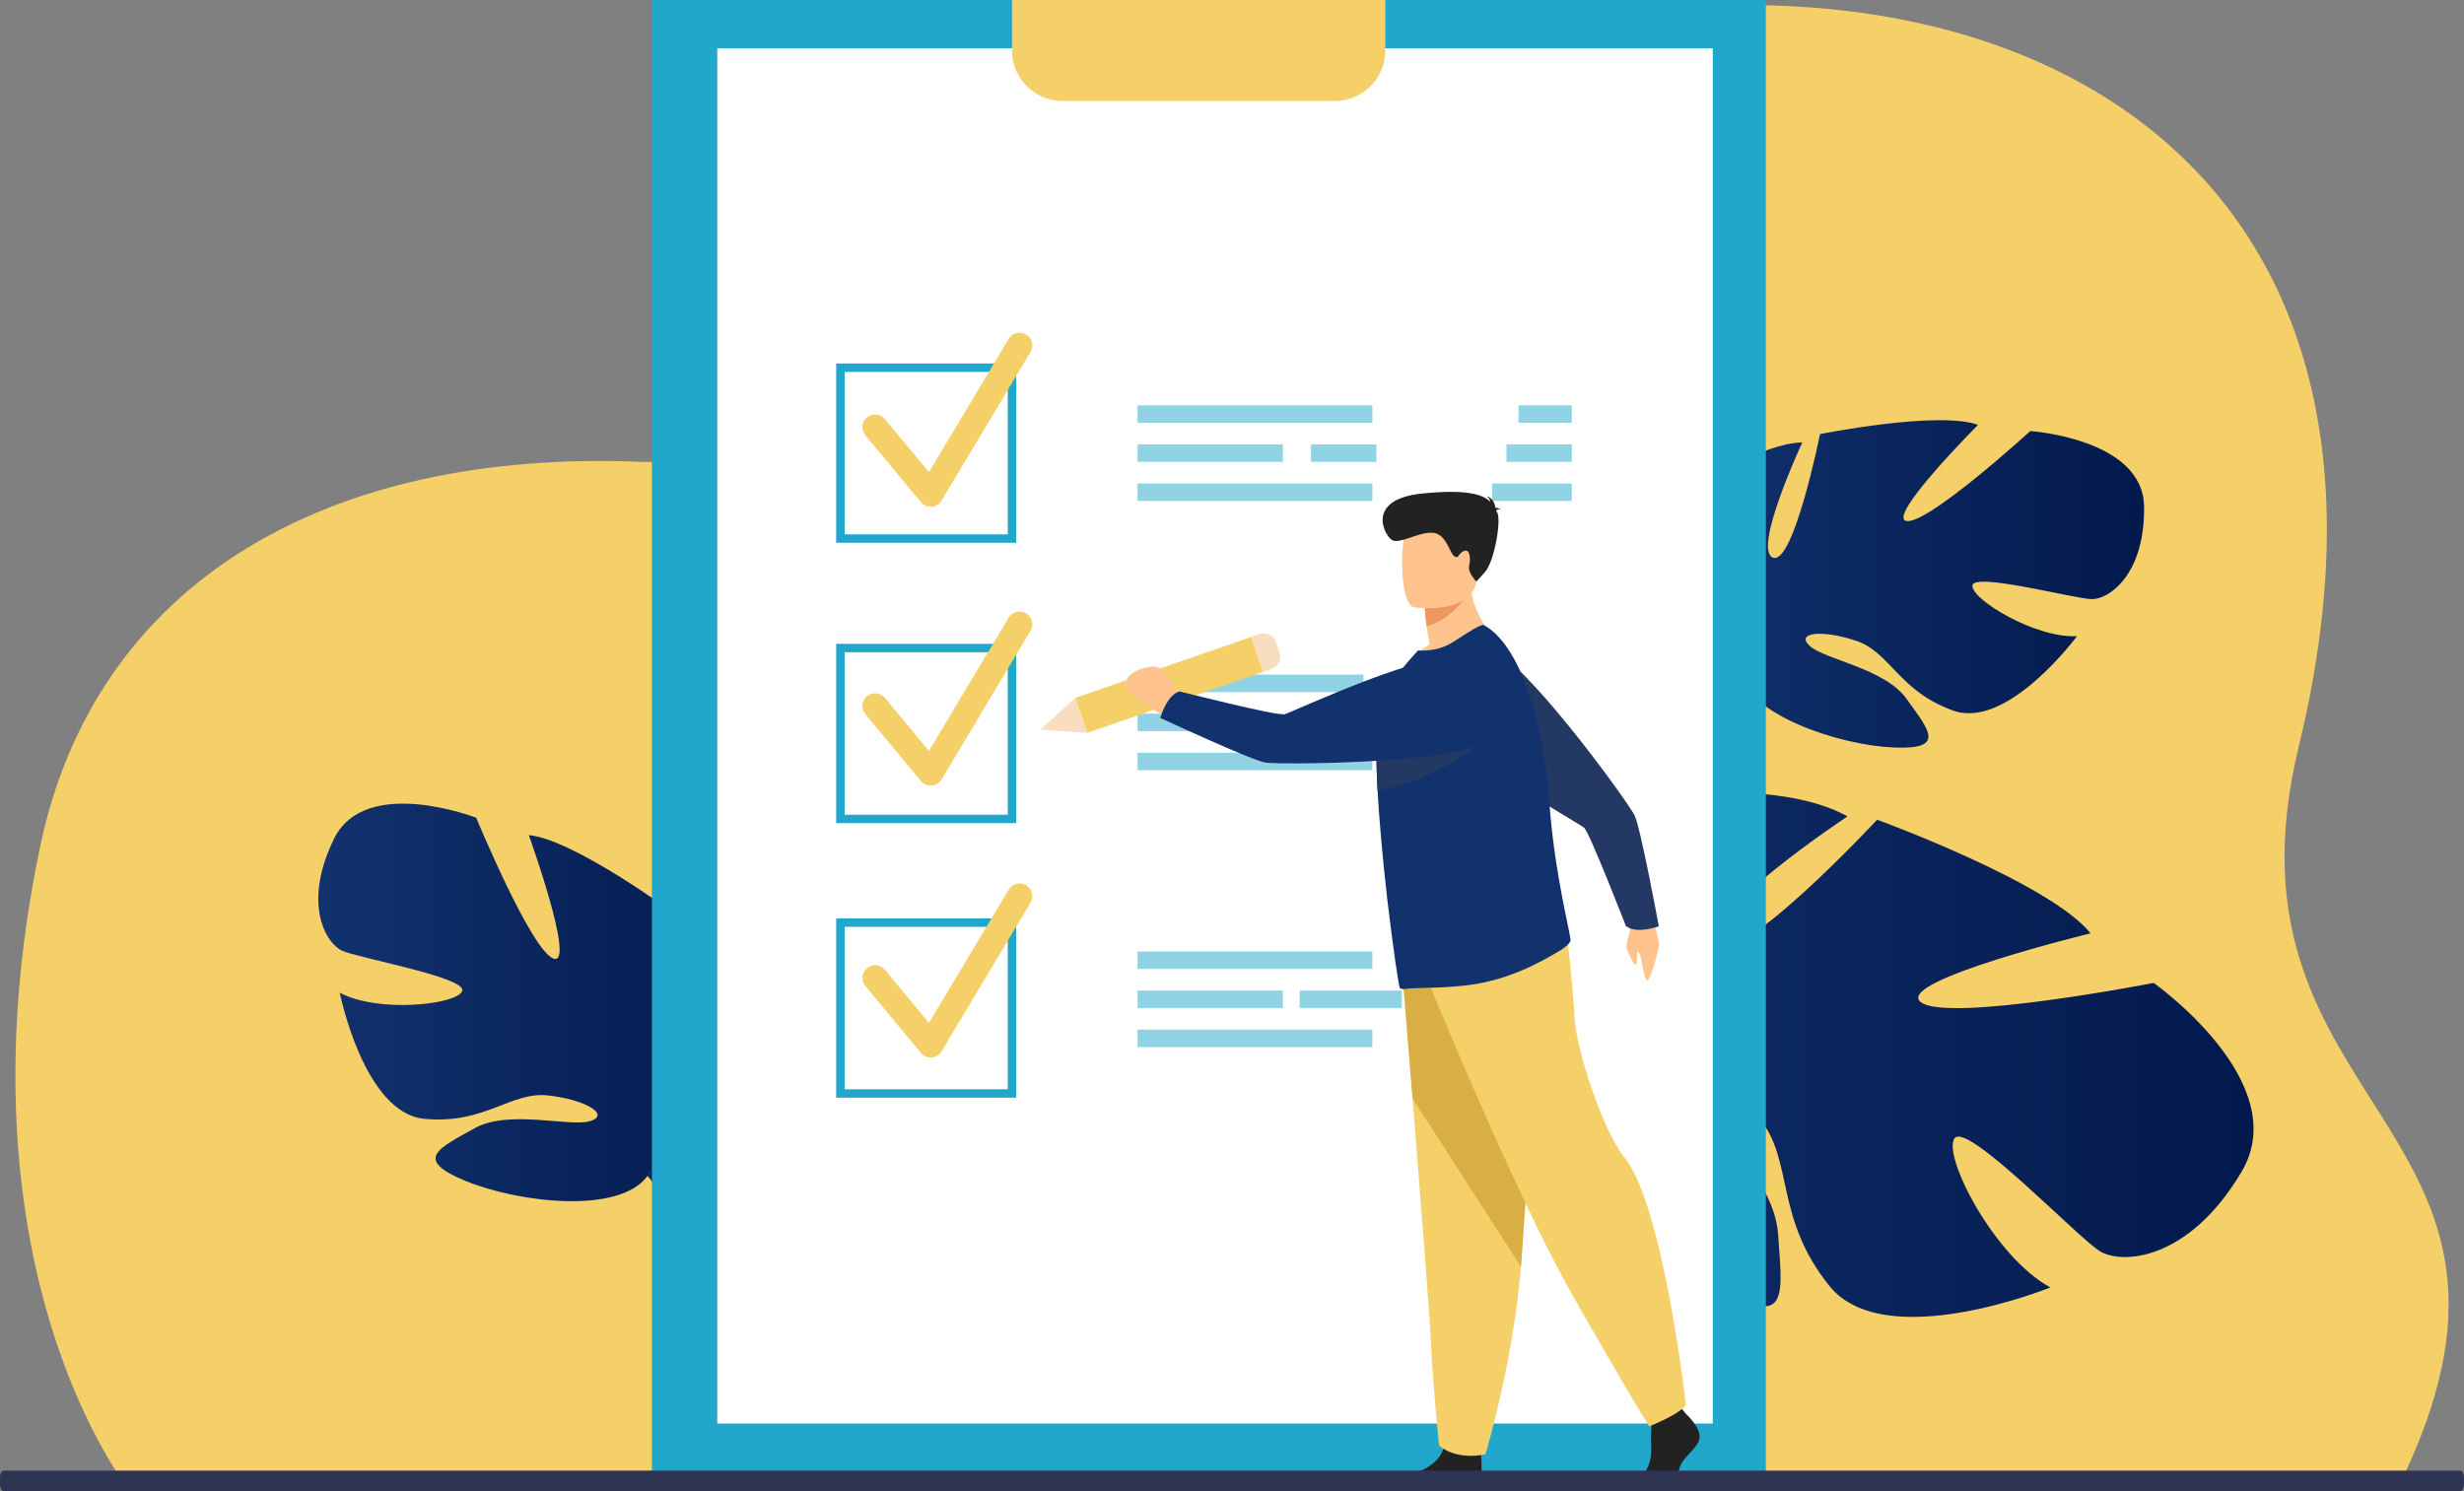 <svg width="570" height="345" viewBox="0 0 570 345" fill="none" xmlns="http://www.w3.org/2000/svg">
<rect x="0" y="0" width="570" height="345" fill="#808080" stroke="none"/>
<g clip-path="url(#clip0_1951_17125)">
<path d="M30.068 345C30.068 345 -11.159 294.23 9.22 196.169C22.035 134.491 75.874 103.933 148.046 106.85C172.855 107.853 213.22 77.968 271.217 41.256C395.277 -37.268 574.726 -3.918 531.778 172.711C510.993 258.188 597.153 259.557 554.332 345H30.068Z" fill="#F5CF68"/>
</g>
<g clip-path="url(#clip1_1951_17125)">
<path d="M495.988 117.181C495.748 101.452 469.67 99.73 469.67 99.73C469.67 99.73 446.181 121.185 441.104 120.549C436.028 119.913 457.591 98.294 457.591 98.294C448.296 94.956 421.028 100.437 421.028 100.437C421.028 100.437 414.891 130.868 410.128 129.006C405.366 127.145 416.94 102.338 416.94 102.338C407.011 102.756 395.661 111.297 395.661 111.297C380.437 126.038 400.21 144.767 400.21 144.767C400.21 144.767 397.855 155.267 388.346 165.583C388.346 165.583 386.326 167.421 383.886 170.797L386.402 171.435C386.779 170.815 387.172 170.223 387.581 169.663C387.581 169.658 387.583 169.656 387.589 169.653C387.594 169.645 387.602 169.637 387.607 169.629C387.879 169.285 388.266 168.796 388.746 168.204C388.746 168.204 388.746 168.204 388.746 168.202C389.899 166.898 390.701 165.922 391.233 165.205C391.233 165.205 391.236 165.199 391.239 165.197C394.743 161.075 399.625 155.785 402.167 155.059C402.167 155.059 401.988 154.599 401.922 153.774C402.001 154.184 402.08 154.613 402.167 155.059C404.124 165.349 425.255 172.345 437.874 172.937C450.492 173.528 446.125 168.83 441.067 161.719C436.009 154.607 422.111 152.614 418.662 149.454C415.213 146.294 421.602 145.632 429.44 148.274C437.278 150.916 439.24 159.902 451.84 164.405C464.44 168.909 480.466 147.191 480.466 147.191C470.843 147.685 456.107 138.723 456.276 135.502C456.444 132.282 480.041 138.597 483.965 138.615C487.889 138.631 496.225 132.916 495.988 117.186V117.181Z" fill="url(#paint0_linear_1951_17125)"/>
<path d="M518.551 271.098C530.827 250.405 498.209 227.414 498.209 227.414C498.209 227.414 450.418 236.703 444.311 231.836C438.203 226.97 483.615 215.941 483.615 215.941C474.169 204.195 434.237 189.654 434.237 189.654C434.237 189.654 401.887 224.444 397.167 218.229C392.446 212.014 427.388 188.881 427.388 188.881C414.11 181.528 392.478 183.639 392.478 183.639C360.835 190.745 371.624 230.885 371.624 230.885C371.624 230.885 360.152 242.699 339.498 248.583C339.498 248.583 335.392 249.372 329.511 251.83L332.278 254.661C333.267 254.154 334.25 253.694 335.234 253.289C335.239 253.284 335.244 253.281 335.252 253.281C335.265 253.276 335.281 253.27 335.294 253.263C335.922 253.031 336.821 252.703 337.921 252.311C337.921 252.311 337.924 252.311 337.926 252.311C337.926 252.311 337.929 252.311 337.932 252.311C340.476 251.525 342.304 250.891 343.57 250.381C343.575 250.381 343.578 250.379 343.58 250.376C351.447 247.789 362.046 244.776 365.938 245.851C365.938 245.851 366.075 245.107 366.65 243.98C366.423 244.576 366.186 245.199 365.938 245.851C360.255 260.818 382.204 286.745 398.177 297.553C414.153 308.361 412.22 298.762 411.318 285.468C410.413 272.173 393.892 258.523 391.924 251.661C389.957 244.797 398.818 249.017 406.922 258.694C415.026 268.371 410.392 281.645 423.214 297.537C436.036 313.432 474.306 297.863 474.306 297.863C461.368 290.857 449.329 267.451 452.127 263.387C454.925 259.32 480.632 286.322 485.732 289.466C490.835 292.611 506.278 291.788 518.551 271.092V271.098Z" fill="url(#paint1_linear_1951_17125)"/>
<path d="M77.227 194.129C84.506 179.228 110.165 189.202 110.165 189.202C110.165 189.202 122.958 220.137 128.087 221.794C133.216 223.447 122.33 193.214 122.33 193.214C132.697 194.168 156.257 211.548 156.257 211.548C156.257 211.548 148.469 243.317 153.849 243.664C159.229 244.009 159.305 215.184 159.305 215.184C168.593 220.006 175.592 233.214 175.592 233.214C183.512 254.062 156.249 263.121 156.249 263.121C156.249 263.121 153.789 274.189 158.24 288.268C158.24 288.268 159.345 290.92 160.16 295.229L157.475 294.719C157.394 293.959 157.285 293.218 157.146 292.503C157.146 292.498 157.146 292.495 157.143 292.49C157.143 292.479 157.138 292.469 157.138 292.458C157.032 292.009 156.882 291.37 156.689 290.592C156.689 290.592 156.689 290.592 156.689 290.589C156.689 290.589 156.689 290.589 156.689 290.586C156.175 288.827 155.848 287.539 155.661 286.619C155.661 286.617 155.661 286.614 155.661 286.611C154.166 281.117 151.877 273.892 149.777 272.07C149.777 272.07 150.155 271.71 150.587 270.953C150.329 271.311 150.06 271.681 149.777 272.07C143.298 281.017 119.999 278.277 107.694 273.222C95.389 268.166 101.66 265.627 109.677 261.094C117.692 256.562 131.845 260.852 136.555 259.375C141.262 257.897 135.463 254.417 126.8 253.447C118.137 252.477 112.238 260.174 98.195 258.86C84.152 257.543 78.599 229.683 78.599 229.683C87.557 234.442 105.637 232.454 106.919 229.307C108.203 226.158 82.855 221.673 79.102 219.94C75.35 218.208 69.959 209.038 77.238 194.137L77.227 194.129Z" fill="url(#paint2_linear_1951_17125)"/>
</g>
<g clip-path="url(#clip2_1951_17125)">
<path d="M408.5 0H150.812V344.82H408.5V0Z" fill="#21A7CC"/>
<path d="M396.218 11.176H165.923V329.351H396.218V11.176Z" fill="white"/>
<path d="M234.104 0V11.68C234.104 18.131 239.349 23.361 245.819 23.361H308.754C315.226 23.361 320.469 18.131 320.469 11.68V0H234.104Z" fill="#F5CF68"/>
<path d="M235.086 125.579H193.435V84.094H235.086V125.579ZM195.397 123.625H233.124V86.049H195.397V123.625Z" fill="#21A7CC"/>
<path d="M215.294 117.241C214.421 117.241 213.587 116.855 213.025 116.177L200.171 100.692C199.136 99.445 199.312 97.597 200.564 96.566C201.815 95.534 203.671 95.71 204.707 96.957L214.899 109.238L233.34 78.411C234.171 77.021 235.978 76.566 237.373 77.394C238.769 78.222 239.226 80.021 238.395 81.411L217.818 115.81C217.328 116.628 216.469 117.158 215.517 117.232C215.442 117.239 215.366 117.241 215.291 117.241H215.294Z" fill="#F5CF68"/>
<path d="M235.086 190.444H193.435V148.959H235.086V190.444ZM195.397 188.49H233.124V150.913H195.397V188.49Z" fill="#21A7CC"/>
<path d="M215.294 181.75C214.421 181.75 213.587 181.363 213.025 180.686L200.171 165.2C199.136 163.954 199.312 162.106 200.564 161.074C201.815 160.043 203.671 160.218 204.707 161.465L214.899 173.747L233.34 142.922C234.171 141.532 235.978 141.076 237.373 141.904C238.769 142.732 239.226 144.532 238.395 145.922L217.818 180.32C217.328 181.139 216.469 181.669 215.517 181.743C215.442 181.75 215.366 181.752 215.291 181.752L215.294 181.75Z" fill="#F5CF68"/>
<path d="M235.086 253.967H193.435V212.482H235.086V253.967ZM195.397 252.012H233.124V214.436H195.397V252.012Z" fill="#21A7CC"/>
<path d="M215.294 244.66C214.421 244.66 213.587 244.273 213.025 243.596L200.171 228.11C199.136 226.864 199.312 225.016 200.564 223.984C201.815 222.952 203.671 223.128 204.707 224.375L214.899 236.657L233.34 205.83C234.171 204.44 235.978 203.984 237.373 204.812C238.769 205.64 239.226 207.439 238.395 208.83L217.818 243.228C217.328 244.047 216.469 244.576 215.517 244.65C215.442 244.657 215.366 244.66 215.291 244.66H215.294Z" fill="#F5CF68"/>
<g opacity="0.5">
<path d="M317.469 93.774H263.157V97.822H317.469V93.774Z" fill="#21A7CC"/>
<path d="M363.616 93.774H351.271V97.822H363.616V93.774Z" fill="#21A7CC"/>
<path d="M317.469 111.852H263.157V115.9H317.469V111.852Z" fill="#21A7CC"/>
<path d="M363.616 111.852H345.213V115.9H363.616V111.852Z" fill="#21A7CC"/>
<path d="M363.616 102.813H348.489V106.861H363.616V102.813Z" fill="#21A7CC"/>
<path d="M318.407 102.813H303.28V106.861H318.407V102.813Z" fill="#21A7CC"/>
<path d="M296.769 102.813H263.157V106.861H296.769V102.813Z" fill="#21A7CC"/>
</g>
<g opacity="0.5">
<path d="M315.395 156.073H263.157V160.121H315.395V156.073Z" fill="#21A7CC"/>
<path d="M317.469 174.151H263.157V178.199H317.469V174.151Z" fill="#21A7CC"/>
<path d="M314.717 165.113H300.661V169.16H314.717V165.113Z" fill="#21A7CC"/>
<path d="M296.769 165.113H263.157V169.16H296.769V165.113Z" fill="#21A7CC"/>
</g>
<g opacity="0.5">
<path d="M317.469 220.138H263.157V224.185H317.469V220.138Z" fill="#21A7CC"/>
<path d="M317.469 238.216H263.157V242.263H317.469V238.216Z" fill="#21A7CC"/>
<path d="M324.28 229.177H300.661V233.224H324.28V229.177Z" fill="#21A7CC"/>
<path d="M296.769 229.177H263.157V233.224H296.769V229.177Z" fill="#21A7CC"/>
</g>
<path d="M381.818 210.835C381.818 210.835 383.931 217.313 383.748 218.796C383.567 220.279 382.241 225.342 381.293 226.637C380.346 227.932 379.879 221.359 379.129 220.369C378.379 219.379 378.975 222.844 378.446 223.165C377.917 223.487 376.816 220.616 376.342 219.606C375.868 218.593 377.501 214.862 377.506 212.26C377.51 209.658 381.818 210.837 381.818 210.837V210.835Z" fill="#FFC48E"/>
<path d="M332.143 159.369C331.558 151.94 339.66 146.847 346.058 150.71C346.19 150.788 346.318 150.869 346.448 150.952C356.027 157.093 376.693 185.746 378.116 188.617C379.537 191.487 383.736 214.323 383.736 214.323C383.736 214.323 378.548 216.212 376.121 214.251C376.121 214.251 367.708 192.595 366.463 191.512C365.219 190.43 332.81 172.317 332.533 165.526C332.461 163.732 332.315 161.574 332.141 159.369H332.143Z" fill="#233862"/>
<path d="M248.71 161.492L251.528 169.552L292.234 155.434L289.415 147.373L248.71 161.492Z" fill="#F5CF68"/>
<path d="M240.666 168.813L251.539 169.56L248.722 161.5L240.666 168.813Z" fill="#F9DDBF"/>
<path d="M295.095 148.418L295.984 150.966C296.532 152.535 295.701 154.246 294.126 154.792L292.243 155.444L289.426 147.384L291.474 146.674C292.956 146.16 294.577 146.94 295.095 148.415V148.418Z" fill="#F9DDBF"/>
<path d="M389.978 327.079C389.978 327.079 393.84 330.59 393.085 333.084C392.333 335.577 388.847 337.24 388.376 340.288C387.904 343.337 386.021 345 384.326 345H376.242C376.242 345 374.995 342.856 378.009 342.208C381.023 341.561 382.159 337.98 381.971 334.654C381.783 331.328 382.254 326.894 382.254 326.894L388.659 325.416L389.978 327.079Z" fill="#222222"/>
<path d="M342.6 336.157C342.6 336.157 343.292 344.146 341.597 344.977L319.9 344.933C319.9 344.933 319.9 342.439 323.386 341.884C326.872 341.329 332.993 339.298 334.029 334.772C335.064 330.246 342.6 336.157 342.6 336.157Z" fill="#222222"/>
<path d="M324.28 223.311C324.28 223.311 325.425 237.314 326.769 254.147C328.597 277.013 330.796 305.099 331.014 310.421C331.391 319.662 332.9 334.439 332.9 334.439C332.9 334.439 336.479 337.95 343.638 336.47C343.638 336.47 350.02 315.373 351.84 293.051C351.868 292.686 351.896 292.316 351.926 291.948C353.621 269.223 356.257 221.373 356.257 221.373L324.28 223.313V223.311Z" fill="#F5CF68"/>
<path d="M324.28 223.311C324.28 223.311 325.425 237.314 326.769 254.147L351.84 293.051C351.868 292.686 351.896 292.316 351.926 291.948C353.621 269.223 356.257 221.373 356.257 221.373L324.28 223.313V223.311Z" fill="#D8AE45"/>
<path d="M329.507 224.974C329.507 224.974 350.136 275.688 363.697 299.52C377.262 323.353 381.5 330.005 381.5 330.005C381.5 330.005 389.27 326.957 389.976 324.877C389.976 324.877 384.79 278.868 375.706 267.65C370.574 261.313 364.545 242.293 364.262 235.641C363.978 228.989 362.425 215.826 362.425 215.826L329.505 224.972L329.507 224.974Z" fill="#F5CF68"/>
<path d="M347.293 148.901C347.293 148.901 333.474 155.884 325.378 153.555C325.378 153.555 327.308 151.027 330.738 149.107C330.427 147.504 330.183 146.112 330.037 144.932C329.642 142.207 329.612 140.66 329.612 140.66L334.911 136.337L339.936 132.199C339.76 143.556 347.296 148.901 347.296 148.901H347.293Z" fill="#FFC48E"/>
<path d="M361.022 219.842C355.442 223.205 350.159 225.735 343.977 227.155C336.686 228.878 327.722 228.369 324.724 228.825C324.415 228.867 324.125 228.786 323.848 228.605C323.614 228.485 322.29 219.626 320.964 208.443C320.906 207.995 320.843 207.539 320.818 207.083L320.799 206.933C320.284 202.561 319.833 197.97 319.441 193.368C319.12 189.787 318.858 186.244 318.677 182.918C318.447 178.757 318.352 174.931 318.447 171.785C318.489 170.347 318.572 169.056 318.702 167.934C319.492 161.403 322.62 156.735 325.567 153.261L328.01 150.492C330.843 150.67 333.736 150.138 336.465 148.344C339.449 146.387 342.67 144.282 343.278 144.634C347.853 147.127 351.576 153.585 354.237 162.115C355.763 167.025 356.933 172.597 357.681 178.498C357.922 180.329 358.127 182.208 358.282 184.076C358.312 184.423 358.338 184.768 358.366 185.11C358.723 190.224 359.311 195.017 359.961 199.296C360.837 205.069 361.83 209.903 362.534 213.307C362.887 215.04 363.156 216.381 363.317 217.341C363.461 218.179 361.775 219.379 361.025 219.846L361.022 219.842Z" fill="#12326E"/>
<path d="M340.113 136.536C340.113 136.536 336.713 143.008 330.035 144.932C329.64 142.207 329.61 140.66 329.61 140.66L334.909 136.337L340.113 136.538V136.536Z" fill="#ED985F"/>
<path d="M327.153 140.523C327.153 140.523 340.508 142.429 341.595 134.253C342.681 126.077 345.138 120.817 336.658 119.256C328.177 117.692 326.101 120.602 325.063 123.243C324.022 125.887 323.707 139.816 327.153 140.523Z" fill="#FFC48E"/>
<path d="M346.111 118.092C346.23 117.951 346.506 117.836 347.126 117.789C347.126 117.789 346.624 117.491 345.96 117.486C345.814 116.631 345.324 115.118 343.833 114.778C343.833 114.778 344.639 115.185 344.762 116.096C343.009 114.371 339.298 113.164 329.113 114.167C315.688 115.49 320.29 123.977 322.051 124.964C323.811 125.952 328.137 123.063 331.386 123.255C334.635 123.447 335.343 128.103 336.458 128.72C337.572 129.338 337.115 128.216 338.592 127.515C340.066 126.817 340.257 129.269 339.86 130.876C339.463 132.481 341.548 134.549 341.548 134.549L343.571 132.292C345.593 130.034 347.354 120.604 346.376 118.622C346.29 118.446 346.204 118.271 346.116 118.09L346.111 118.092Z" fill="#222222"/>
<path d="M341.871 172.512C341.871 172.512 330.61 181.044 318.674 182.915C318.444 178.754 318.349 174.929 318.444 171.783L341.871 172.512Z" fill="#233862"/>
<path d="M272.72 161.5C272.543 161.31 270.247 153.663 266.276 154.223C263.684 154.586 259.451 156.08 260.575 159.48C261.016 160.817 268.911 165.422 268.911 165.422L272.72 161.502V161.5Z" fill="#FFC48E"/>
<path d="M343.264 156.022C349.685 159.848 349.165 169.377 342.298 172.336C342.156 172.396 342.015 172.456 341.873 172.511C331.302 176.735 295.879 176.932 292.707 176.425C289.535 175.918 268.41 166.109 268.41 166.109C268.41 166.109 269.866 160.801 272.875 159.966C272.875 159.966 295.475 165.67 297.082 165.286C298.689 164.902 332.278 149.067 337.997 152.775C339.509 153.756 341.36 154.887 343.264 156.022Z" fill="#12326E"/>
</g>
<g clip-path="url(#clip3_1951_17125)">
<path d="M569.189 340.258H0.811C0.363 340.258 0 340.981 0 341.873V343.385C0 344.277 0.363 345 0.811 345H569.189C569.637 345 570 344.277 570 343.385V341.873C570 340.981 569.637 340.258 569.189 340.258Z" fill="#2E3552"/>
</g>
<defs>
<linearGradient id="paint0_linear_1951_17125" x1="383.886" y1="129.419" x2="495.993" y2="129.419" gradientUnits="userSpaceOnUse">
<stop stop-color="#12326E"/>
<stop offset="1" stop-color="#03194D"/>
</linearGradient>
<linearGradient id="paint1_linear_1951_17125" x1="329.511" y1="234.923" x2="521.314" y2="234.923" gradientUnits="userSpaceOnUse">
<stop stop-color="#12326E"/>
<stop offset="1" stop-color="#03194D"/>
</linearGradient>
<linearGradient id="paint2_linear_1951_17125" x1="73.635" y1="232.384" x2="177.035" y2="232.384" gradientUnits="userSpaceOnUse">
<stop stop-color="#12326E"/>
<stop offset="1" stop-color="#03194D"/>
</linearGradient>
<clipPath id="clip0_1951_17125">
<rect width="562.875" height="343.814" fill="white" transform="translate(3.562 1.186)"/>
</clipPath>
<clipPath id="clip1_1951_17125">
<rect width="447.688" height="207.474" fill="white" transform="translate(73.625 97.217)"/>
</clipPath>
<clipPath id="clip2_1951_17125">
<rect width="257.688" height="345" fill="white" transform="translate(150.812)"/>
</clipPath>
<clipPath id="clip3_1951_17125">
<rect width="570" height="4.742" fill="white" transform="translate(0 340.258)"/>
</clipPath>
</defs>
</svg>
